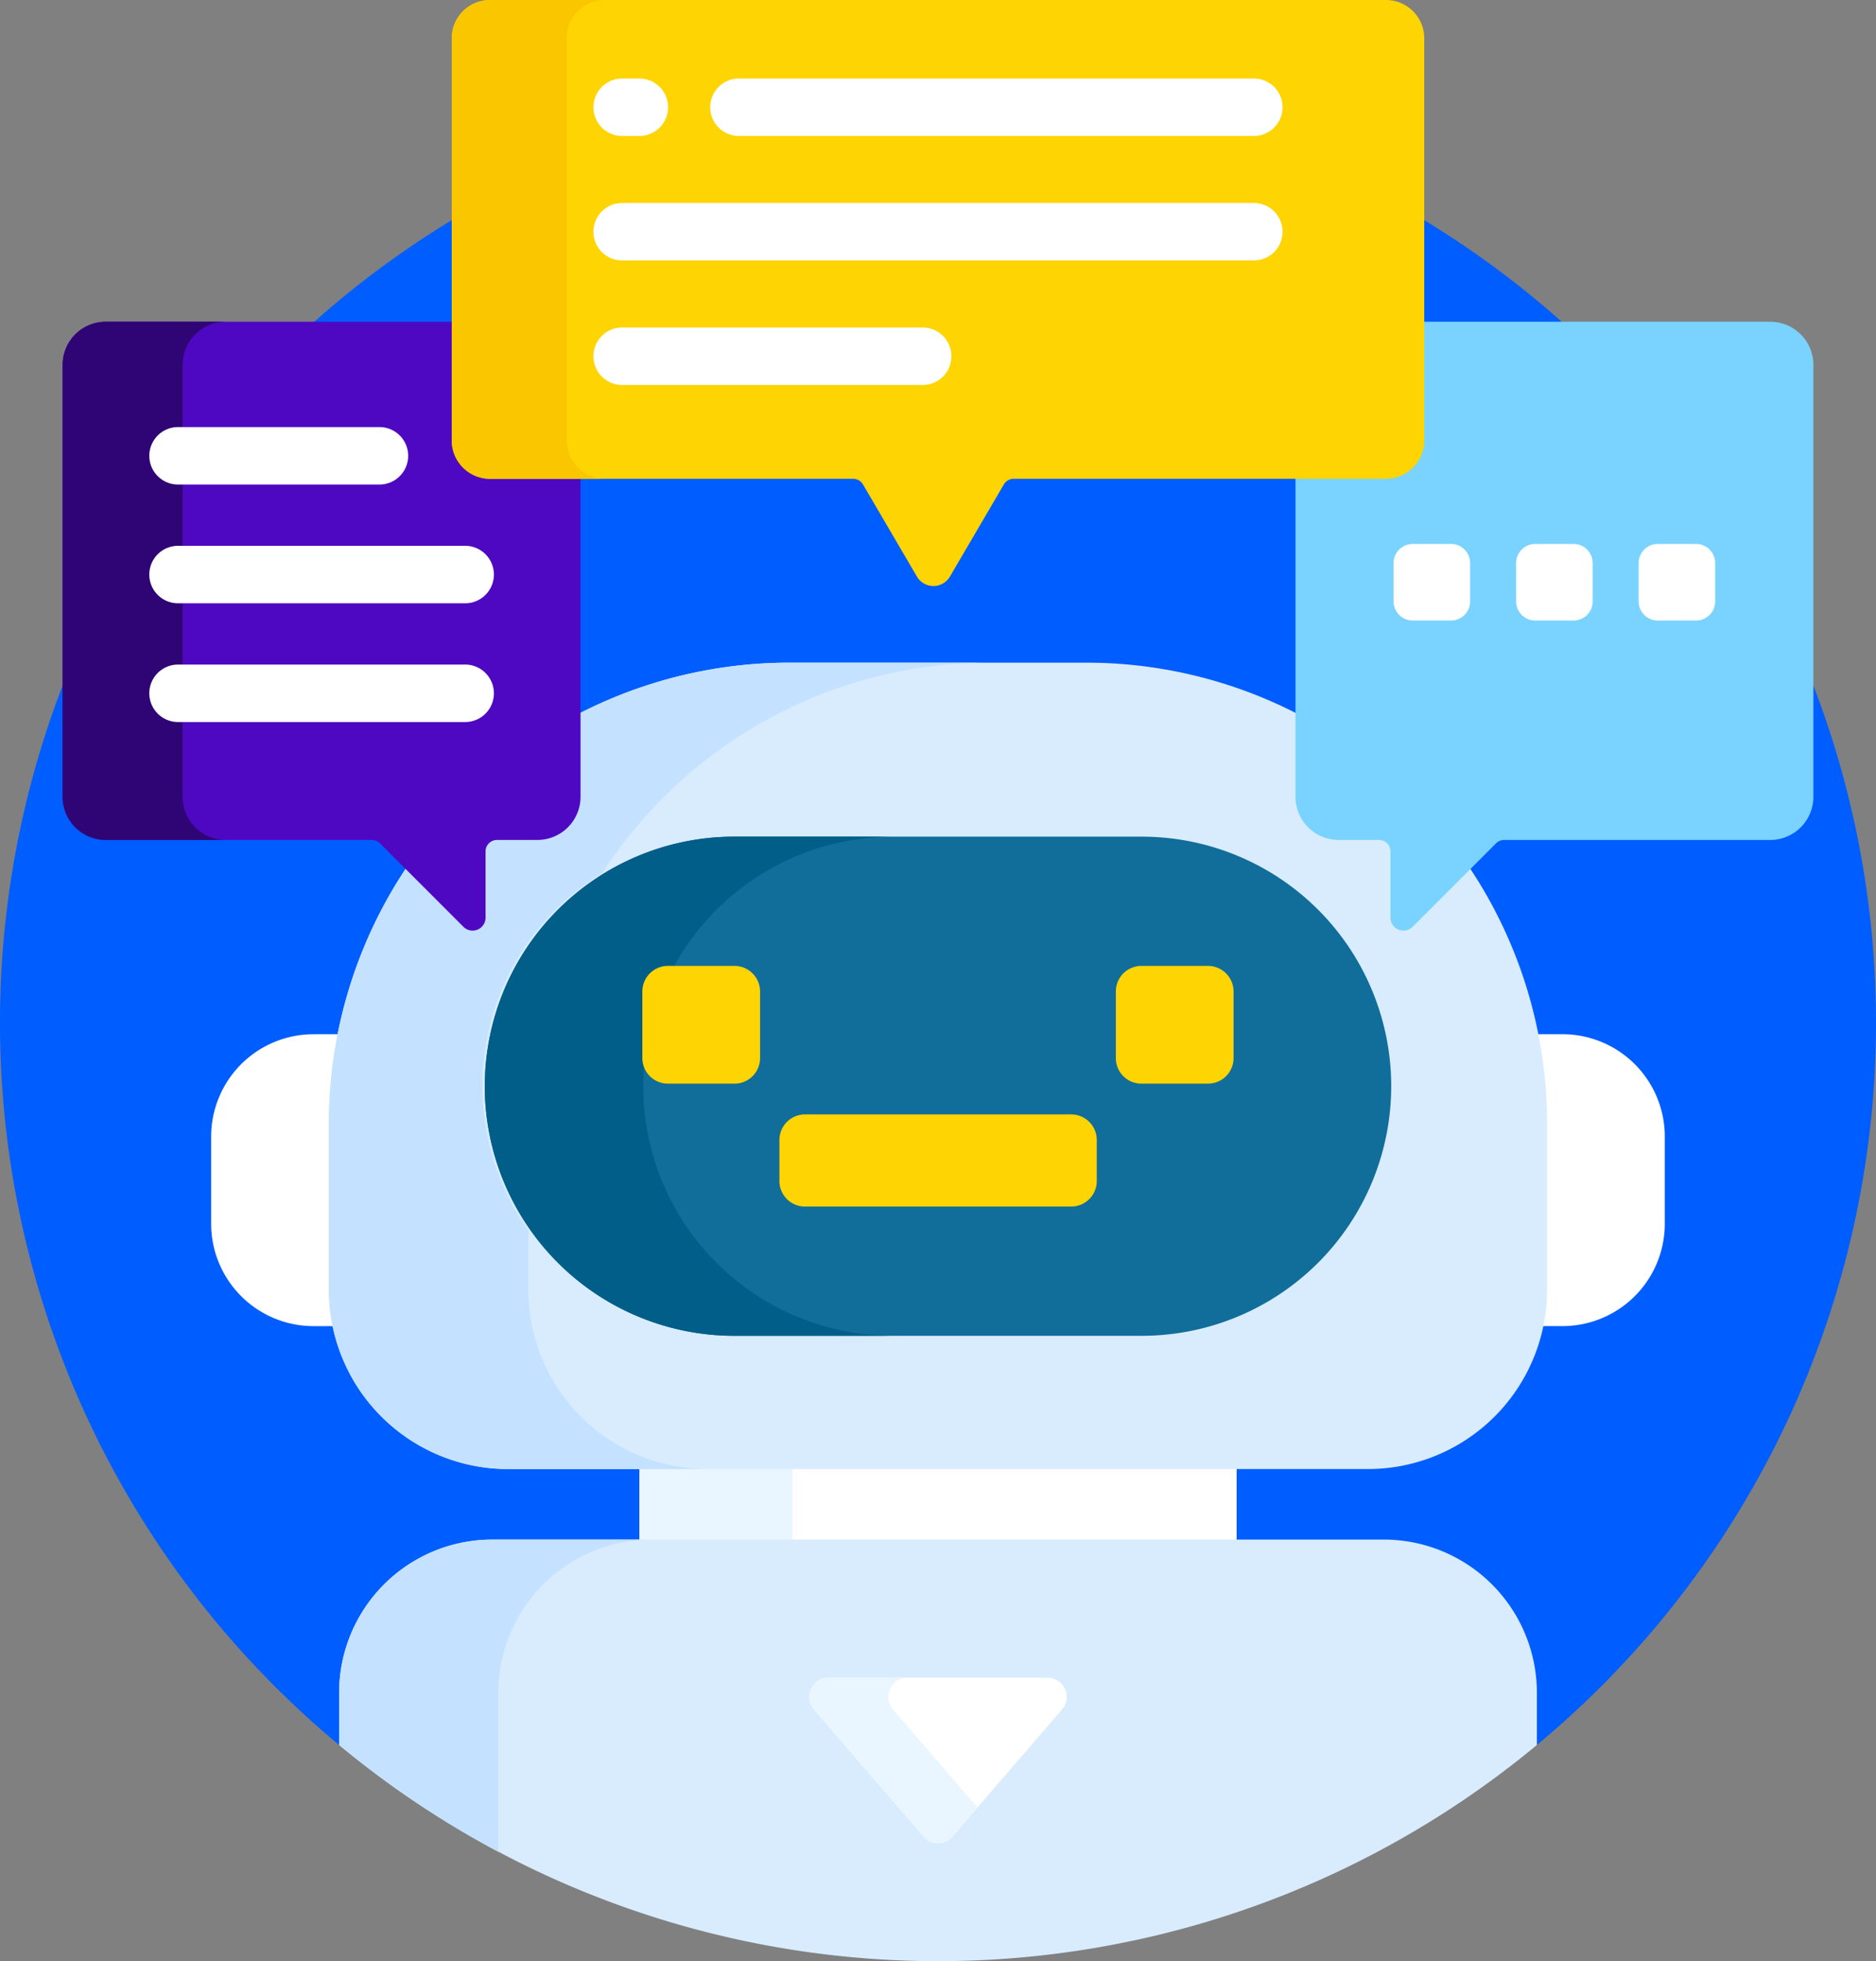 <svg xmlns="http://www.w3.org/2000/svg" width="83.711" height="87.469" viewBox="0 0 83.711 87.469">
  <rect x="0" y="0" width="83.711" height="87.469" fill="#808080" stroke="none"/>
  <g id="chatbot_1_" data-name="chatbot (1)" transform="translate(-11)">
    <path id="Trazado_877677" data-name="Trazado 877677" d="M52.855,22A41.855,41.855,0,0,0,26.132,96.069l.171-.08V93.74a6.67,6.67,0,0,1,6.663-6.663H72.745a6.67,6.67,0,0,1,6.663,6.663v2.249l.171.08A41.855,41.855,0,0,0,52.855,22Z" transform="translate(0 -18.242)" fill="#005dff"/>
    <g id="Grupo_1102068" data-name="Grupo 1102068" transform="translate(20.422 29.555)">
      <g id="Grupo_1102054" data-name="Grupo 1102054" transform="translate(19.108 35.795)">
        <path id="Trazado_877678" data-name="Trazado 877678" d="M178,382.523h26.651v3.486H178Z" transform="translate(-178 -382.523)" fill="#fff"/>
      </g>
      <g id="Grupo_1102055" data-name="Grupo 1102055" transform="translate(19.108 35.795)">
        <path id="Trazado_877679" data-name="Trazado 877679" d="M178,382.523h6.834v3.486H178Z" transform="translate(-178 -382.523)" fill="#eaf6ff"/>
      </g>
      <g id="Grupo_1102056" data-name="Grupo 1102056" transform="translate(5.71 39.11)">
        <path id="Trazado_877680" data-name="Trazado 877680" d="M146.189,401.93H106.41a6.834,6.834,0,0,0-6.834,6.833v2.329a41.855,41.855,0,0,0,53.447,0v-2.329A6.834,6.834,0,0,0,146.189,401.93Z" transform="translate(-99.576 -401.93)" fill="#d8ecfe"/>
      </g>
      <path id="Trazado_877681" data-name="Trazado 877681" d="M106.68,408.764a6.834,6.834,0,0,1,6.834-6.833h-7.1a6.834,6.834,0,0,0-6.834,6.833v2.329a41.955,41.955,0,0,0,7.1,4.764Z" transform="translate(-93.867 -362.82)" fill="#c4e2ff"/>
      <g id="Grupo_1102057" data-name="Grupo 1102057" transform="translate(26.688 45.272)">
        <path id="Trazado_877682" data-name="Trazado 877682" d="M228.765,445.079l4.889-5.667a.854.854,0,0,0-.647-1.412h-9.778a.854.854,0,0,0-.647,1.412l4.889,5.667A.854.854,0,0,0,228.765,445.079Z" transform="translate(-222.373 -438)" fill="#fff"/>
      </g>
      <path id="Trazado_877683" data-name="Trazado 877683" d="M226.106,439.412a.854.854,0,0,1,.647-1.412h-3.524a.854.854,0,0,0-.647,1.412l4.889,5.667a.854.854,0,0,0,1.294,0l1.115-1.293Z" transform="translate(-195.685 -392.728)" fill="#eaf6ff"/>
      <g id="Grupo_1102060" data-name="Grupo 1102060" transform="translate(0 16.571)">
        <g id="Grupo_1102058" data-name="Grupo 1102058">
          <path id="Trazado_877684" data-name="Trazado 877684" d="M71.577,281.4v-7.415A20.4,20.4,0,0,1,71.969,270H70.721a4.568,4.568,0,0,0-4.568,4.568v3.883a4.568,4.568,0,0,0,4.568,4.568h1.026A7.814,7.814,0,0,1,71.577,281.4Z" transform="translate(-66.153 -269.999)" fill="#fff"/>
        </g>
        <g id="Grupo_1102059" data-name="Grupo 1102059" transform="translate(59.05 0)">
          <path id="Trazado_877685" data-name="Trazado 877685" d="M413.05,270H411.8a20.393,20.393,0,0,1,.392,3.985V281.4a7.828,7.828,0,0,1-.169,1.619h1.026a4.568,4.568,0,0,0,4.568-4.568v-3.883A4.568,4.568,0,0,0,413.05,270Z" transform="translate(-411.802 -270)" fill="#fff"/>
        </g>
      </g>
      <g id="Grupo_1102061" data-name="Grupo 1102061" transform="translate(5.253 0)">
        <path id="Trazado_877686" data-name="Trazado 877686" d="M143.269,208.965H104.9a7.994,7.994,0,0,1-7.994-7.994v-7.415A20.556,20.556,0,0,1,117.459,173h13.247a20.556,20.556,0,0,1,20.556,20.556v7.415A7.994,7.994,0,0,1,143.269,208.965Z" transform="translate(-96.903 -173)" fill="#d8ecfe"/>
      </g>
      <path id="Trazado_877687" data-name="Trazado 877687" d="M105.8,200.971v-2.657a11.113,11.113,0,0,1,3.3-15.928A20.539,20.539,0,0,1,126.359,173h-8.9A20.556,20.556,0,0,0,96.9,193.556v7.415a7.994,7.994,0,0,0,7.994,7.994h8.9A7.994,7.994,0,0,1,105.8,200.971Z" transform="translate(-91.649 -173)" fill="#c4e2ff"/>
      <g id="Grupo_1102062" data-name="Grupo 1102062" transform="translate(12.105 7.761)">
        <path id="Trazado_877688" data-name="Trazado 877688" d="M148.142,240.691a11.131,11.131,0,0,1,0-22.261h18.395a11.131,11.131,0,0,1,0,22.261Z" transform="translate(-137.011 -218.43)" fill="#116d9a"/>
      </g>
      <g id="Grupo_1102063" data-name="Grupo 1102063" transform="translate(12.105 7.761)">
        <path id="Trazado_877689" data-name="Trazado 877689" d="M144.184,229.561a11.143,11.143,0,0,1,11.131-11.131h-7.173a11.131,11.131,0,0,0,0,22.261h7.173A11.143,11.143,0,0,1,144.184,229.561Z" transform="translate(-137.011 -218.43)" fill="#005e89"/>
      </g>
      <g id="Grupo_1102064" data-name="Grupo 1102064" transform="translate(25.353 20.148)">
        <path id="Trazado_877690" data-name="Trazado 877690" d="M227.573,295.046H215.7a1.142,1.142,0,0,1-1.142-1.142v-1.827a1.142,1.142,0,0,1,1.142-1.142h11.877a1.142,1.142,0,0,1,1.142,1.142V293.9A1.142,1.142,0,0,1,227.573,295.046Z" transform="translate(-214.554 -290.935)" fill="#fed402"/>
      </g>
      <g id="Grupo_1102067" data-name="Grupo 1102067" transform="translate(19.243 13.524)">
        <g id="Grupo_1102065" data-name="Grupo 1102065">
          <path id="Trazado_877691" data-name="Trazado 877691" d="M182.9,257.417h-2.969a1.142,1.142,0,0,1-1.142-1.142v-2.969a1.142,1.142,0,0,1,1.142-1.142H182.9a1.142,1.142,0,0,1,1.142,1.142v2.969A1.142,1.142,0,0,1,182.9,257.417Z" transform="translate(-178.791 -252.164)" fill="#fed402"/>
        </g>
        <g id="Grupo_1102066" data-name="Grupo 1102066" transform="translate(21.127)">
          <path id="Trazado_877692" data-name="Trazado 877692" d="M306.57,257.417H303.6a1.142,1.142,0,0,1-1.142-1.142v-2.969a1.142,1.142,0,0,1,1.142-1.142h2.969a1.142,1.142,0,0,1,1.142,1.142v2.969A1.142,1.142,0,0,1,306.57,257.417Z" transform="translate(-302.459 -252.164)" fill="#fed402"/>
        </g>
      </g>
    </g>
    <g id="Grupo_1102084" data-name="Grupo 1102084" transform="translate(13.794 14.35)">
      <g id="Grupo_1102074" data-name="Grupo 1102074" transform="translate(55.01)">
        <g id="Grupo_1102069" data-name="Grupo 1102069">
          <path id="Trazado_877693" data-name="Trazado 877693" d="M351.279,84H370.54a1.926,1.926,0,0,1,1.926,1.926v19.261a1.926,1.926,0,0,1-1.926,1.926H358.667a.512.512,0,0,0-.362.15l-3.724,3.724a.578.578,0,0,1-.986-.409v-2.953a.513.513,0,0,0-.513-.513h-1.8a1.926,1.926,0,0,1-1.926-1.926V85.926A1.926,1.926,0,0,1,351.279,84Z" transform="translate(-349.353 -84)" fill="#79d3fe"/>
        </g>
        <g id="Grupo_1102073" data-name="Grupo 1102073" transform="translate(4.381 9.909)">
          <g id="Grupo_1102070" data-name="Grupo 1102070" transform="translate(10.934)">
            <path id="Trazado_877694" data-name="Trazado 877694" d="M439.854,145.417h1.708a.854.854,0,0,0,.854-.854v-1.708a.854.854,0,0,0-.854-.854h-1.708a.854.854,0,0,0-.854.854v1.708A.854.854,0,0,0,439.854,145.417Z" transform="translate(-439 -142)" fill="#fff"/>
          </g>
          <g id="Grupo_1102071" data-name="Grupo 1102071" transform="translate(5.467)">
            <path id="Trazado_877695" data-name="Trazado 877695" d="M407.854,145.417h1.708a.854.854,0,0,0,.854-.854v-1.708a.854.854,0,0,0-.854-.854h-1.708a.854.854,0,0,0-.854.854v1.708A.854.854,0,0,0,407.854,145.417Z" transform="translate(-407 -142)" fill="#fff"/>
          </g>
          <g id="Grupo_1102072" data-name="Grupo 1102072">
            <path id="Trazado_877696" data-name="Trazado 877696" d="M375.854,145.417h1.708a.854.854,0,0,0,.854-.854v-1.708a.854.854,0,0,0-.854-.854h-1.708a.854.854,0,0,0-.854.854v1.708A.854.854,0,0,0,375.854,145.417Z" transform="translate(-375 -142)" fill="#fff"/>
          </g>
        </g>
      </g>
      <g id="Grupo_1102083" data-name="Grupo 1102083">
        <g id="Grupo_1102082" data-name="Grupo 1102082">
          <g id="Grupo_1102076" data-name="Grupo 1102076" transform="translate(0)">
            <g id="Grupo_1102075" data-name="Grupo 1102075">
              <path id="Trazado_877697" data-name="Trazado 877697" d="M48.54,84H29.279a1.926,1.926,0,0,0-1.926,1.926v19.261a1.926,1.926,0,0,0,1.926,1.926H41.153a.512.512,0,0,1,.362.15l3.724,3.724a.578.578,0,0,0,.986-.409v-2.953a.512.512,0,0,1,.513-.513h1.8a1.926,1.926,0,0,0,1.926-1.926V85.926A1.926,1.926,0,0,0,48.54,84Z" transform="translate(-27.353 -84)" fill="#4f08c2"/>
            </g>
          </g>
          <g id="Grupo_1102077" data-name="Grupo 1102077">
            <path id="Trazado_877698" data-name="Trazado 877698" d="M32.708,105.187V85.926A1.926,1.926,0,0,1,34.635,84H29.278a1.926,1.926,0,0,0-1.926,1.926v19.261a1.926,1.926,0,0,0,1.926,1.926h5.356A1.926,1.926,0,0,1,32.708,105.187Z" transform="translate(-27.352 -84)" fill="#2f0474"/>
          </g>
          <g id="Grupo_1102081" data-name="Grupo 1102081" transform="translate(3.869 4.698)">
            <g id="Grupo_1102078" data-name="Grupo 1102078">
              <path id="Trazado_877699" data-name="Trazado 877699" d="M60.269,114.063H51.281a1.281,1.281,0,1,1,0-2.563h8.988a1.281,1.281,0,1,1,0,2.563Z" transform="translate(-50 -111.5)" fill="#fff"/>
            </g>
            <g id="Grupo_1102079" data-name="Grupo 1102079" transform="translate(0 5.296)">
              <path id="Trazado_877700" data-name="Trazado 877700" d="M64.094,145.063H51.281a1.281,1.281,0,0,1,0-2.563H64.094a1.281,1.281,0,1,1,0,2.563Z" transform="translate(-50 -142.5)" fill="#fff"/>
            </g>
            <g id="Grupo_1102080" data-name="Grupo 1102080" transform="translate(0 10.592)">
              <path id="Trazado_877701" data-name="Trazado 877701" d="M64.094,176.063H51.281a1.281,1.281,0,0,1,0-2.563H64.094a1.281,1.281,0,1,1,0,2.563Z" transform="translate(-50 -173.5)" fill="#fff"/>
            </g>
          </g>
        </g>
      </g>
    </g>
    <path id="Trazado_877702" data-name="Trazado 877702" d="M170.685,0H130.708A1.708,1.708,0,0,0,129,1.708V19.646a1.708,1.708,0,0,0,1.708,1.708h16.2a.513.513,0,0,1,.442.254l2.405,4.107a.854.854,0,0,0,1.474,0l2.405-4.107a.513.513,0,0,1,.442-.254h16.61a1.708,1.708,0,0,0,1.708-1.708V1.708A1.708,1.708,0,0,0,170.685,0Z" transform="translate(-97.841)" fill="#fed402"/>
    <g id="Grupo_1102085" data-name="Grupo 1102085" transform="translate(31.159)">
      <path id="Trazado_877703" data-name="Trazado 877703" d="M134.125,19.646V1.708A1.708,1.708,0,0,1,135.834,0h-5.125A1.708,1.708,0,0,0,129,1.708V19.646a1.708,1.708,0,0,0,1.708,1.708h5.125A1.708,1.708,0,0,1,134.125,19.646Z" transform="translate(-129 0)" fill="#fac600"/>
    </g>
    <g id="Grupo_1102086" data-name="Grupo 1102086" transform="translate(37.48 3.502)">
      <path id="Trazado_877704" data-name="Trazado 877704" d="M168.05,23.063h-.769a1.281,1.281,0,1,1,0-2.563h.769a1.281,1.281,0,1,1,0,2.563Z" transform="translate(-166 -20.5)" fill="#fff"/>
    </g>
    <g id="Grupo_1102087" data-name="Grupo 1102087" transform="translate(42.691 3.502)">
      <path id="Trazado_877705" data-name="Trazado 877705" d="M220.759,23.063H197.781a1.281,1.281,0,0,1,0-2.563h22.978a1.281,1.281,0,0,1,0,2.563Z" transform="translate(-196.5 -20.5)" fill="#fff"/>
    </g>
    <g id="Grupo_1102088" data-name="Grupo 1102088" transform="translate(37.48 9.054)">
      <path id="Trazado_877706" data-name="Trazado 877706" d="M195.47,55.563H167.281a1.281,1.281,0,1,1,0-2.563H195.47a1.281,1.281,0,0,1,0,2.563Z" transform="translate(-166 -53)" fill="#fff"/>
    </g>
    <g id="Grupo_1102089" data-name="Grupo 1102089" transform="translate(37.48 14.607)">
      <path id="Trazado_877707" data-name="Trazado 877707" d="M180.692,88.063H167.281a1.281,1.281,0,1,1,0-2.563h13.411a1.281,1.281,0,0,1,0,2.563Z" transform="translate(-166 -85.5)" fill="#fff"/>
    </g>
  </g>
</svg>
